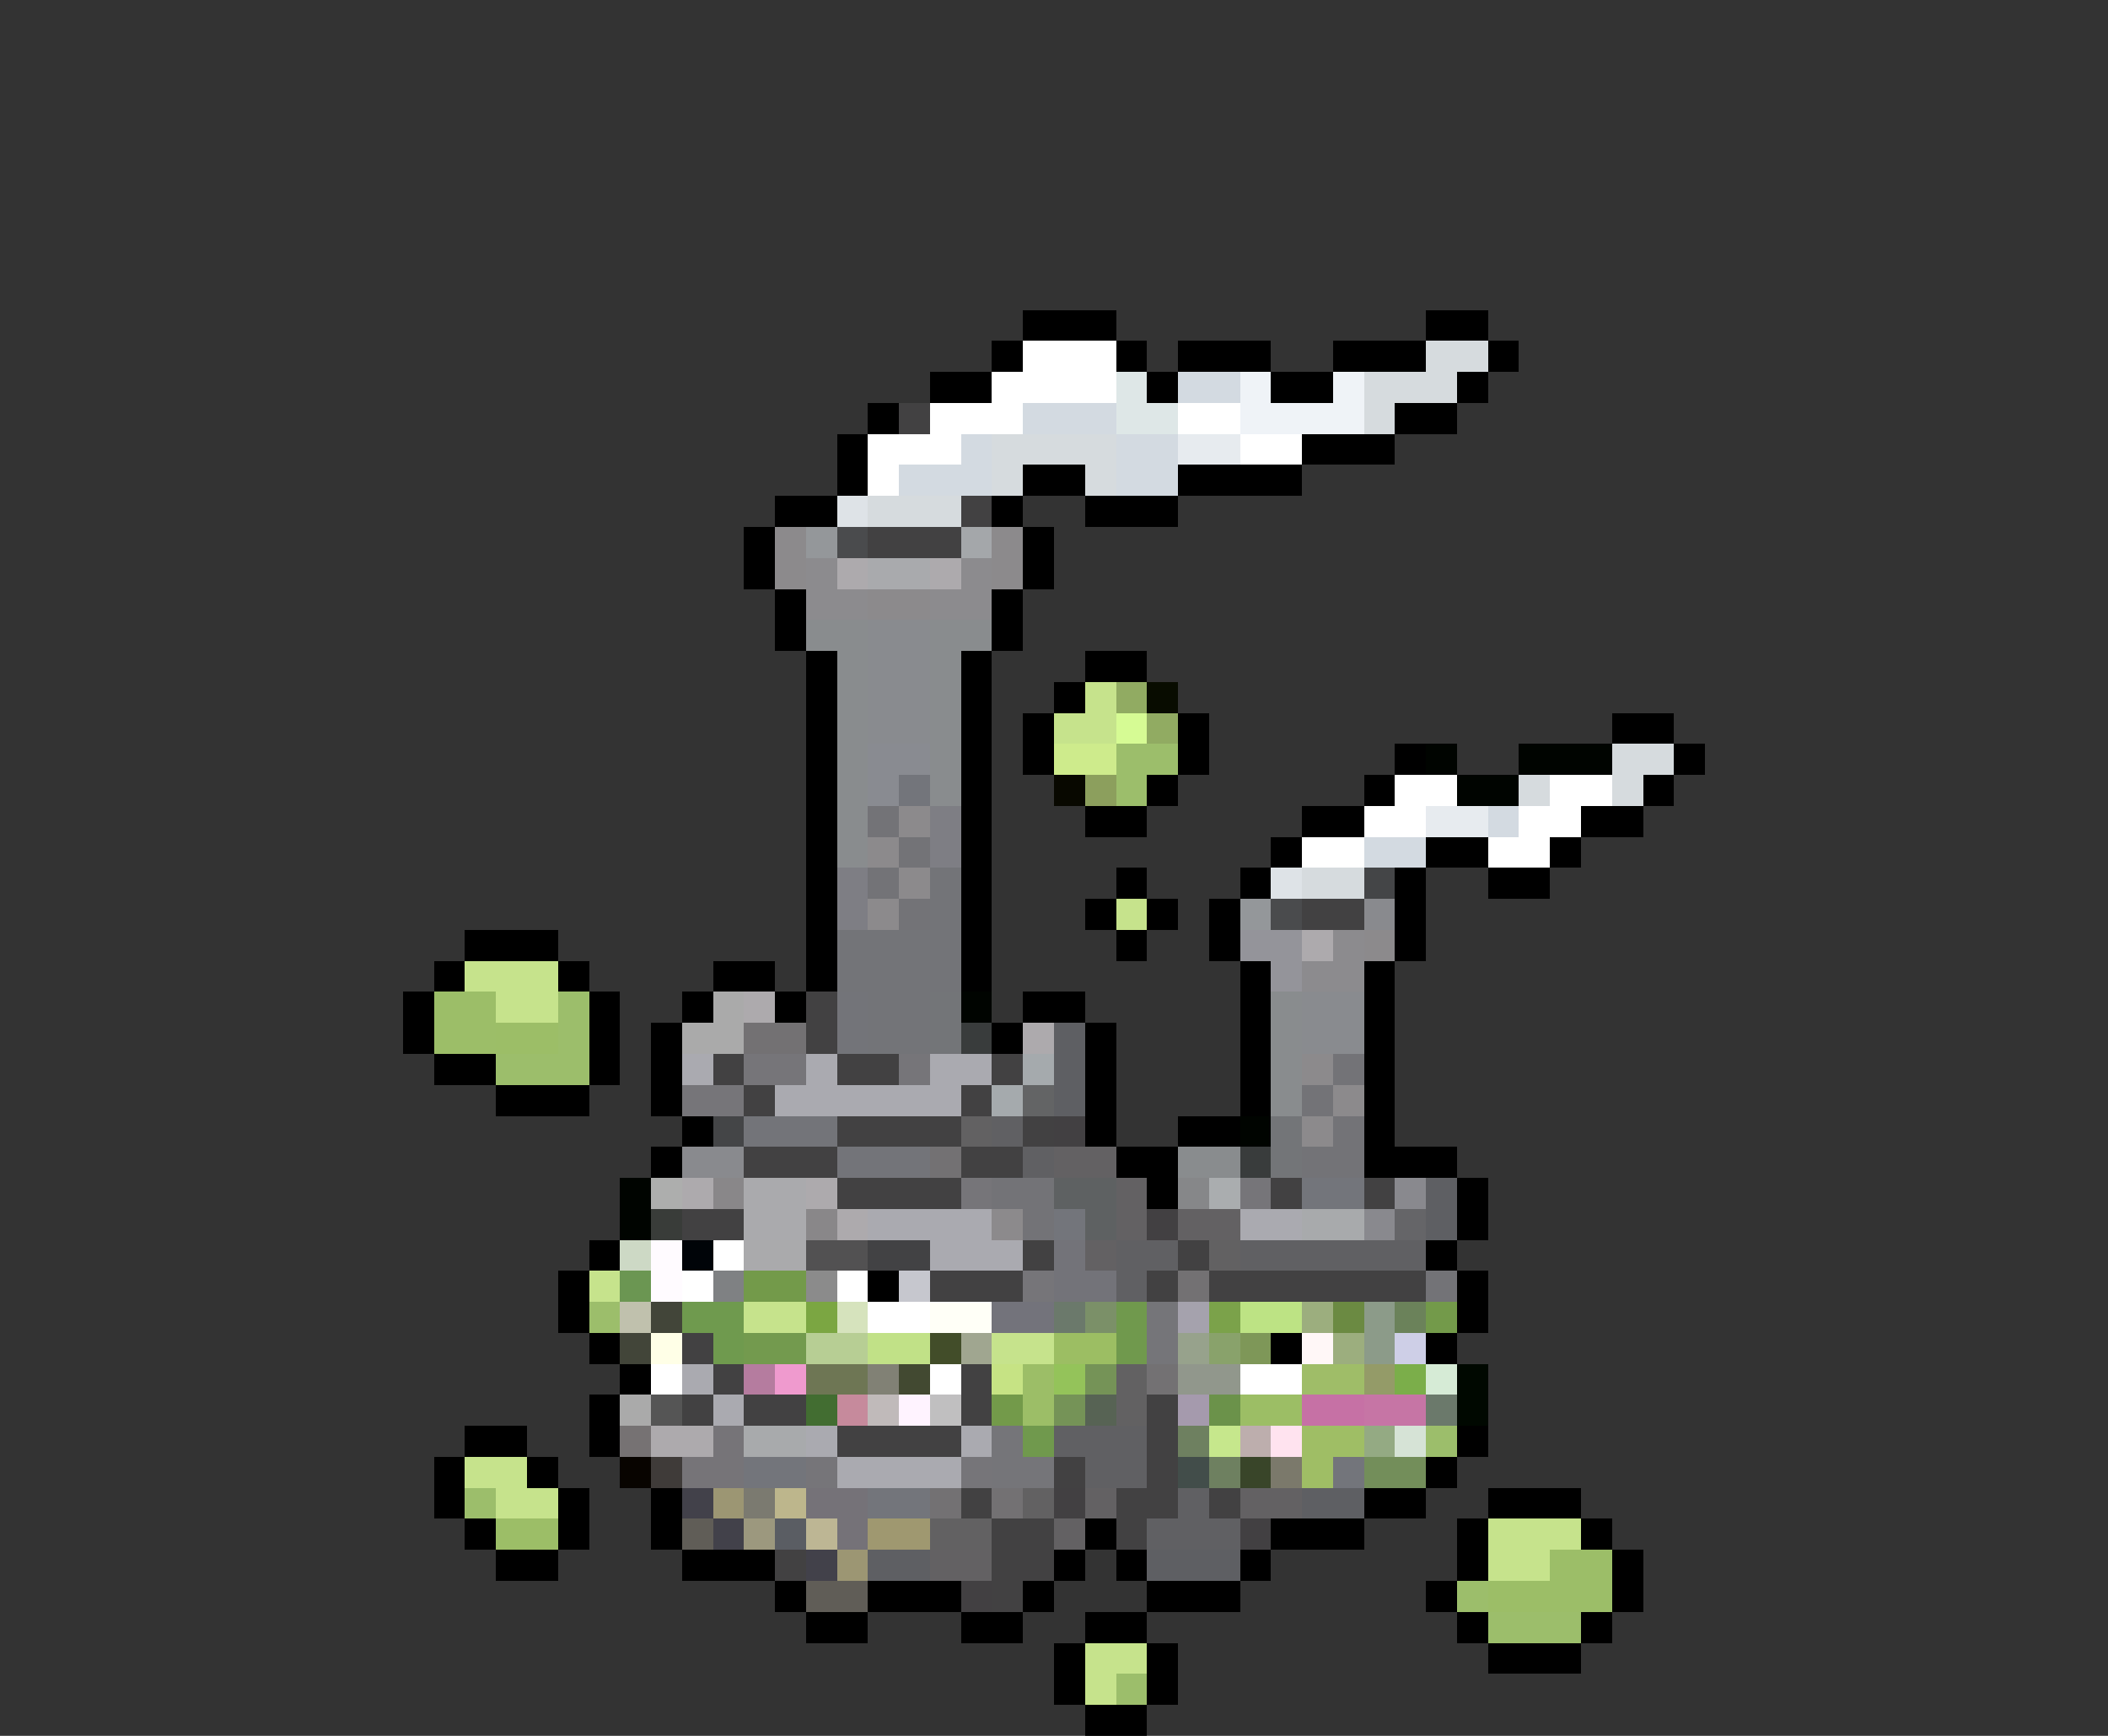 <svg xmlns="http://www.w3.org/2000/svg" viewBox="0 -0.5 68 56" shape-rendering="crispEdges">
<rect x="0" y="-0.5" width="68" height="56" fill="#333333" stroke="none"/>
<path stroke="#000000" d="M33 10h3M46 10h2M32 11h1M36 11h1M38 11h3M43 11h3M48 11h1M30 12h2M37 12h1M41 12h2M47 12h1M28 13h1M45 13h2M27 14h1M42 14h3M27 15h1M33 15h2M38 15h4M25 16h2M32 16h1M35 16h3M24 17h1M33 17h1M24 18h1M33 18h1M25 19h1M32 19h1M25 20h1M32 20h1M26 21h1M31 21h1M35 21h2M26 22h1M31 22h1M34 22h1M26 23h1M31 23h1M33 23h1M38 23h1M52 23h2M26 24h1M31 24h1M33 24h1M38 24h1M45 24h1M54 24h1M26 25h1M31 25h1M37 25h1M44 25h1M53 25h1M26 26h1M31 26h1M35 26h2M42 26h2M51 26h2M26 27h1M31 27h1M41 27h1M46 27h2M50 27h1M26 28h1M31 28h1M36 28h1M40 28h1M45 28h1M48 28h2M26 29h1M31 29h1M35 29h1M37 29h1M39 29h1M45 29h1M15 30h3M26 30h1M31 30h1M36 30h1M39 30h1M45 30h1M14 31h1M18 31h1M23 31h2M26 31h1M31 31h1M40 31h1M44 31h1M13 32h1M19 32h1M22 32h1M25 32h1M33 32h2M40 32h1M44 32h1M13 33h1M19 33h1M21 33h1M32 33h1M35 33h1M40 33h1M44 33h1M14 34h2M19 34h1M21 34h1M35 34h1M40 34h1M44 34h1M16 35h3M21 35h1M35 35h1M40 35h1M44 35h1M22 36h1M35 36h1M38 36h2M44 36h1M21 37h1M36 37h2M44 37h3M37 38h1M47 38h1M47 39h1M19 40h1M46 40h1M18 41h1M28 41h1M47 41h1M18 42h1M47 42h1M19 43h1M41 43h1M46 43h1M20 44h1M19 45h1M15 46h2M19 46h1M47 46h1M14 47h1M17 47h1M46 47h1M14 48h1M18 48h1M21 48h1M44 48h2M48 48h3M15 49h1M18 49h1M21 49h1M35 49h1M41 49h3M47 49h1M51 49h1M16 50h2M22 50h3M34 50h1M36 50h1M40 50h1M47 50h1M52 50h1M25 51h1M28 51h3M33 51h1M37 51h3M46 51h1M52 51h1M26 52h2M31 52h2M35 52h2M47 52h1M51 52h1M34 53h1M37 53h1M48 53h3M34 54h1M37 54h1M35 55h2" />
<path stroke="#ffffff" d="M33 11h3M32 12h4M30 13h3M38 13h2M28 14h3M40 14h2M28 15h1M45 25h2M50 25h2M44 26h2M49 26h2M42 27h2M48 27h2M23 40h1M22 41h1M27 41h1M28 42h2M21 44h1M30 44h1M40 44h2" />
<path stroke="#d6dbde" d="M46 11h2M44 12h3M44 13h1M32 14h4M32 15h1M35 15h1M28 16h3M52 24h2M49 25h1M52 25h1M42 28h2" />
<path stroke="#dee7e7" d="M36 12h1M36 13h2" />
<path stroke="#d3dae1" d="M38 12h2M33 13h3M31 14h1M36 14h2M29 15h3M36 15h2M48 26h1M44 27h2" />
<path stroke="#eff3f7" d="M40 12h1M43 12h1M40 13h4" />
<path stroke="#424142" d="M29 13h1M31 16h1M28 17h3M42 29h2M26 32h1M26 33h1M23 34h1M27 34h2M32 34h1M24 35h1M31 35h1M27 36h4M33 36h1M24 37h3M31 37h2M27 38h4M41 38h1M44 38h1M22 39h2M33 40h1M38 40h1M30 41h3M37 41h1M39 41h7M22 43h1M23 44h1M31 44h1M22 45h1M24 45h2M31 45h1M37 45h1M27 46h4M37 46h1M34 47h1M37 47h1M31 48h1M36 48h2M39 48h1M32 49h2M36 49h1M25 50h1M32 50h2M32 51h1" />
<path stroke="#e7ebef" d="M38 14h2M46 26h2" />
<path stroke="#dee3e7" d="M27 16h1M41 28h1" />
<path stroke="#8c8a8c" d="M25 17h1M32 17h1M25 18h1M32 18h1M28 19h2M29 26h1M28 27h1M29 28h1M28 29h1M44 30h1M42 34h1M43 35h1M42 36h1M32 39h1" />
<path stroke="#94979a" d="M26 17h1M40 29h1" />
<path stroke="#4a4b4d" d="M27 17h1M41 29h1" />
<path stroke="#a4a7aa" d="M31 17h1" />
<path stroke="#8c8b8e" d="M26 18h1M31 18h1M26 19h2M30 19h2M43 30h1M42 31h2" />
<path stroke="#adaaad" d="M27 18h1M30 18h1M42 30h1M24 32h1M33 33h1M22 38h1M26 38h1M27 39h1M21 46h2" />
<path stroke="#a9aaad" d="M28 18h2" />
<path stroke="#898c8e" d="M26 20h2M30 20h2M27 21h1M30 21h1M27 22h1M30 22h1M27 23h1M30 23h1M27 24h1M30 24h1M27 25h1M30 25h1M27 26h1M27 27h1M41 32h1M41 33h1M41 34h1M41 35h1M38 37h2" />
<path stroke="#898b8f" d="M28 20h2M28 21h2M28 22h2M28 23h2M42 32h2M42 33h2" />
<path stroke="#c6e38c" d="M35 22h1M34 23h2M36 29h1M15 31h3M16 32h2M19 41h1M24 42h2M32 43h2M15 47h2M16 48h2M48 49h3M48 50h2M35 53h2M35 54h1" />
<path stroke="#91ab62" d="M36 22h1M37 23h1" />
<path stroke="#080c00" d="M37 22h1" />
<path stroke="#d6fb94" d="M36 23h1" />
<path stroke="#898b91" d="M28 24h2M28 25h1" />
<path stroke="#ceeb8c" d="M34 24h2" />
<path stroke="#9cbe6b" d="M36 24h2M36 25h1M18 32h1M18 33h1M16 34h3M19 42h1M46 46h1M15 48h1M47 51h1M48 52h3M36 54h1" />
<path stroke="#000400" d="M46 24h1M49 24h3M47 25h2M31 32h1M40 36h1M20 38h1M20 39h1" />
<path stroke="#73757b" d="M29 25h1M42 38h2M34 39h1M24 47h2M43 47h1M28 48h2" />
<path stroke="#080800" d="M34 25h1" />
<path stroke="#8c9f5d" d="M35 25h1" />
<path stroke="#737377" d="M28 26h1M29 27h1M28 28h1M29 29h1M43 34h1M42 35h1M43 36h1M42 37h2M32 38h2M33 39h1M46 41h1" />
<path stroke="#7e7e84" d="M30 26h1M30 27h1M27 28h1M27 29h1" />
<path stroke="#737478" d="M30 28h1M30 29h1M27 30h4M27 31h4M28 32h2M28 33h2" />
<path stroke="#444547" d="M44 28h1M23 36h1" />
<path stroke="#898a8e" d="M44 29h1M22 37h2" />
<path stroke="#94949a" d="M40 30h2M41 31h1" />
<path stroke="#9cbe68" d="M14 32h2M14 33h2M50 50h2M50 51h2" />
<path stroke="#aaaaaa" d="M23 32h1M22 33h2M20 45h1" />
<path stroke="#737479" d="M27 32h1M27 33h1M24 36h3M27 37h3" />
<path stroke="#737578" d="M30 32h1M30 33h1M41 36h1M41 37h1" />
<path stroke="#9cbe67" d="M16 33h2M33 44h1M33 45h1M16 49h2M48 51h2" />
<path stroke="#737173" d="M24 33h2M30 37h1M38 41h1M37 44h1M30 48h1M32 48h1" />
<path stroke="#393c3c" d="M31 33h1M40 37h1" />
<path stroke="#5e5f63" d="M34 33h1M34 34h1M34 35h1M46 38h1M46 39h1M42 48h2M28 50h2M37 50h3" />
<path stroke="#aaaab0" d="M22 34h1M26 34h1M30 34h2M25 35h6M28 39h4M40 39h2M30 40h3M22 44h1M23 45h1M26 46h1M31 46h1M27 47h4" />
<path stroke="#767579" d="M24 34h2M29 34h1M22 35h2M31 38h1M40 38h1M33 41h1M26 47h1M31 47h1" />
<path stroke="#a5aaad" d="M33 34h1M32 35h1" />
<path stroke="#636465" d="M33 35h1" />
<path stroke="#626162" d="M31 36h1M39 40h1M36 44h1M36 45h1M33 48h1M30 49h2" />
<path stroke="#606063" d="M32 36h1M33 37h1M36 40h2M40 40h6M36 41h1M34 46h3M35 47h2M38 48h1M37 49h3" />
<path stroke="#424042" d="M34 36h1M37 39h1M34 48h1M40 49h1M31 51h1" />
<path stroke="#636163" d="M34 37h2M36 38h1M36 39h1M38 39h2M35 40h1M35 48h1M40 48h2M34 49h1M30 50h2" />
<path stroke="#adaead" d="M21 38h1" />
<path stroke="#898789" d="M23 38h1M26 39h1" />
<path stroke="#aaaaad" d="M24 38h2M24 39h2" />
<path stroke="#5e6162" d="M34 38h2M35 39h1" />
<path stroke="#868789" d="M38 38h1" />
<path stroke="#aaadaf" d="M39 38h1" />
<path stroke="#89898e" d="M45 38h1M44 39h1" />
<path stroke="#393c39" d="M21 39h1" />
<path stroke="#a8aaac" d="M42 39h2M24 46h2" />
<path stroke="#656568" d="M45 39h1" />
<path stroke="#cdd9c5" d="M20 40h1" />
<path stroke="#fffbff" d="M21 40h1M21 41h1" />
<path stroke="#000408" d="M22 40h1" />
<path stroke="#aaaaac" d="M24 40h2" />
<path stroke="#525152" d="M26 40h2" />
<path stroke="#424244" d="M28 40h2" />
<path stroke="#737379" d="M34 40h1M34 41h2" />
<path stroke="#6b9652" d="M20 41h1" />
<path stroke="#7f8183" d="M23 41h1" />
<path stroke="#739a4a" d="M24 41h2M46 42h1M32 45h1" />
<path stroke="#8b8b8b" d="M26 41h1" />
<path stroke="#c6c7ce" d="M29 41h1" />
<path stroke="#c0c1ad" d="M20 42h1" />
<path stroke="#424539" d="M21 42h1M20 43h1" />
<path stroke="#6f9a4e" d="M22 42h2M23 43h1" />
<path stroke="#7ba642" d="M26 42h1" />
<path stroke="#d6e3bd" d="M27 42h1" />
<path stroke="#fffff7" d="M30 42h2" />
<path stroke="#73737b" d="M32 42h2" />
<path stroke="#6b796b" d="M34 42h1M46 45h1" />
<path stroke="#7b9068" d="M35 42h1" />
<path stroke="#70994d" d="M36 42h1M36 43h1M33 46h1" />
<path stroke="#757579" d="M37 42h1M37 43h1M32 46h1M32 47h2" />
<path stroke="#a5a2ad" d="M38 42h1" />
<path stroke="#7ba24a" d="M39 42h1" />
<path stroke="#bde384" d="M40 42h2" />
<path stroke="#9cae7e" d="M42 42h1M43 43h1" />
<path stroke="#6b8a42" d="M43 42h1" />
<path stroke="#8c9b89" d="M44 42h1M44 43h1" />
<path stroke="#6b825a" d="M45 42h1" />
<path stroke="#ffffe7" d="M21 43h1" />
<path stroke="#739a4e" d="M24 43h2" />
<path stroke="#b7ce94" d="M26 43h2" />
<path stroke="#c1e187" d="M28 43h2" />
<path stroke="#424d29" d="M30 43h1" />
<path stroke="#a0a690" d="M31 43h1" />
<path stroke="#9cbe63" d="M34 43h2" />
<path stroke="#97a28c" d="M38 43h1" />
<path stroke="#89a26b" d="M39 43h1" />
<path stroke="#7e9758" d="M40 43h1" />
<path stroke="#fff7f7" d="M42 43h1" />
<path stroke="#cecfe7" d="M45 43h1" />
<path stroke="#b57c9f" d="M24 44h1" />
<path stroke="#ef9ace" d="M25 44h1" />
<path stroke="#6e7654" d="M26 44h2" />
<path stroke="#818175" d="M28 44h1" />
<path stroke="#424931" d="M29 44h1" />
<path stroke="#c6e384" d="M32 44h1" />
<path stroke="#94c35a" d="M34 44h1" />
<path stroke="#759357" d="M35 44h1M34 45h1" />
<path stroke="#91978c" d="M38 44h2" />
<path stroke="#9fbd68" d="M42 44h2" />
<path stroke="#949b68" d="M44 44h1" />
<path stroke="#7bae4a" d="M45 44h1" />
<path stroke="#d6ebd6" d="M46 44h1" />
<path stroke="#000800" d="M47 44h1M47 45h1" />
<path stroke="#555555" d="M21 45h1" />
<path stroke="#426d31" d="M26 45h1" />
<path stroke="#c68a9c" d="M27 45h1" />
<path stroke="#c0baba" d="M28 45h1" />
<path stroke="#fff3ff" d="M29 45h1" />
<path stroke="#c0bfc0" d="M30 45h1" />
<path stroke="#576354" d="M35 45h1" />
<path stroke="#a59aad" d="M38 45h1" />
<path stroke="#6b924a" d="M39 45h1" />
<path stroke="#9cbe65" d="M40 45h2" />
<path stroke="#c671a5" d="M42 45h2" />
<path stroke="#c675a5" d="M44 45h2" />
<path stroke="#767273" d="M20 46h1" />
<path stroke="#767478" d="M23 46h1M22 47h2" />
<path stroke="#6e8060" d="M38 46h1M39 47h1" />
<path stroke="#c6e78c" d="M39 46h1" />
<path stroke="#bdaead" d="M40 46h1" />
<path stroke="#ffe3ef" d="M41 46h1" />
<path stroke="#9fbe65" d="M42 46h2M42 47h1" />
<path stroke="#94aa83" d="M44 46h1" />
<path stroke="#d6e3d6" d="M45 46h1" />
<path stroke="#080400" d="M20 47h1" />
<path stroke="#3f3b39" d="M21 47h1" />
<path stroke="#424d4a" d="M38 47h1" />
<path stroke="#394529" d="M40 47h1" />
<path stroke="#7b796b" d="M41 47h1" />
<path stroke="#738e5a" d="M44 47h2" />
<path stroke="#42414a" d="M22 48h1M23 49h1M26 50h1" />
<path stroke="#9c9673" d="M23 48h1M27 50h1" />
<path stroke="#7b7a70" d="M24 48h1" />
<path stroke="#bdb68c" d="M25 48h1" />
<path stroke="#757278" d="M26 48h2M27 49h1" />
<path stroke="#605d57" d="M22 49h1M26 51h2" />
<path stroke="#9c987e" d="M24 49h1" />
<path stroke="#5a5d63" d="M25 49h1" />
<path stroke="#bdb694" d="M26 49h1" />
<path stroke="#9f9870" d="M28 49h2" />
</svg>